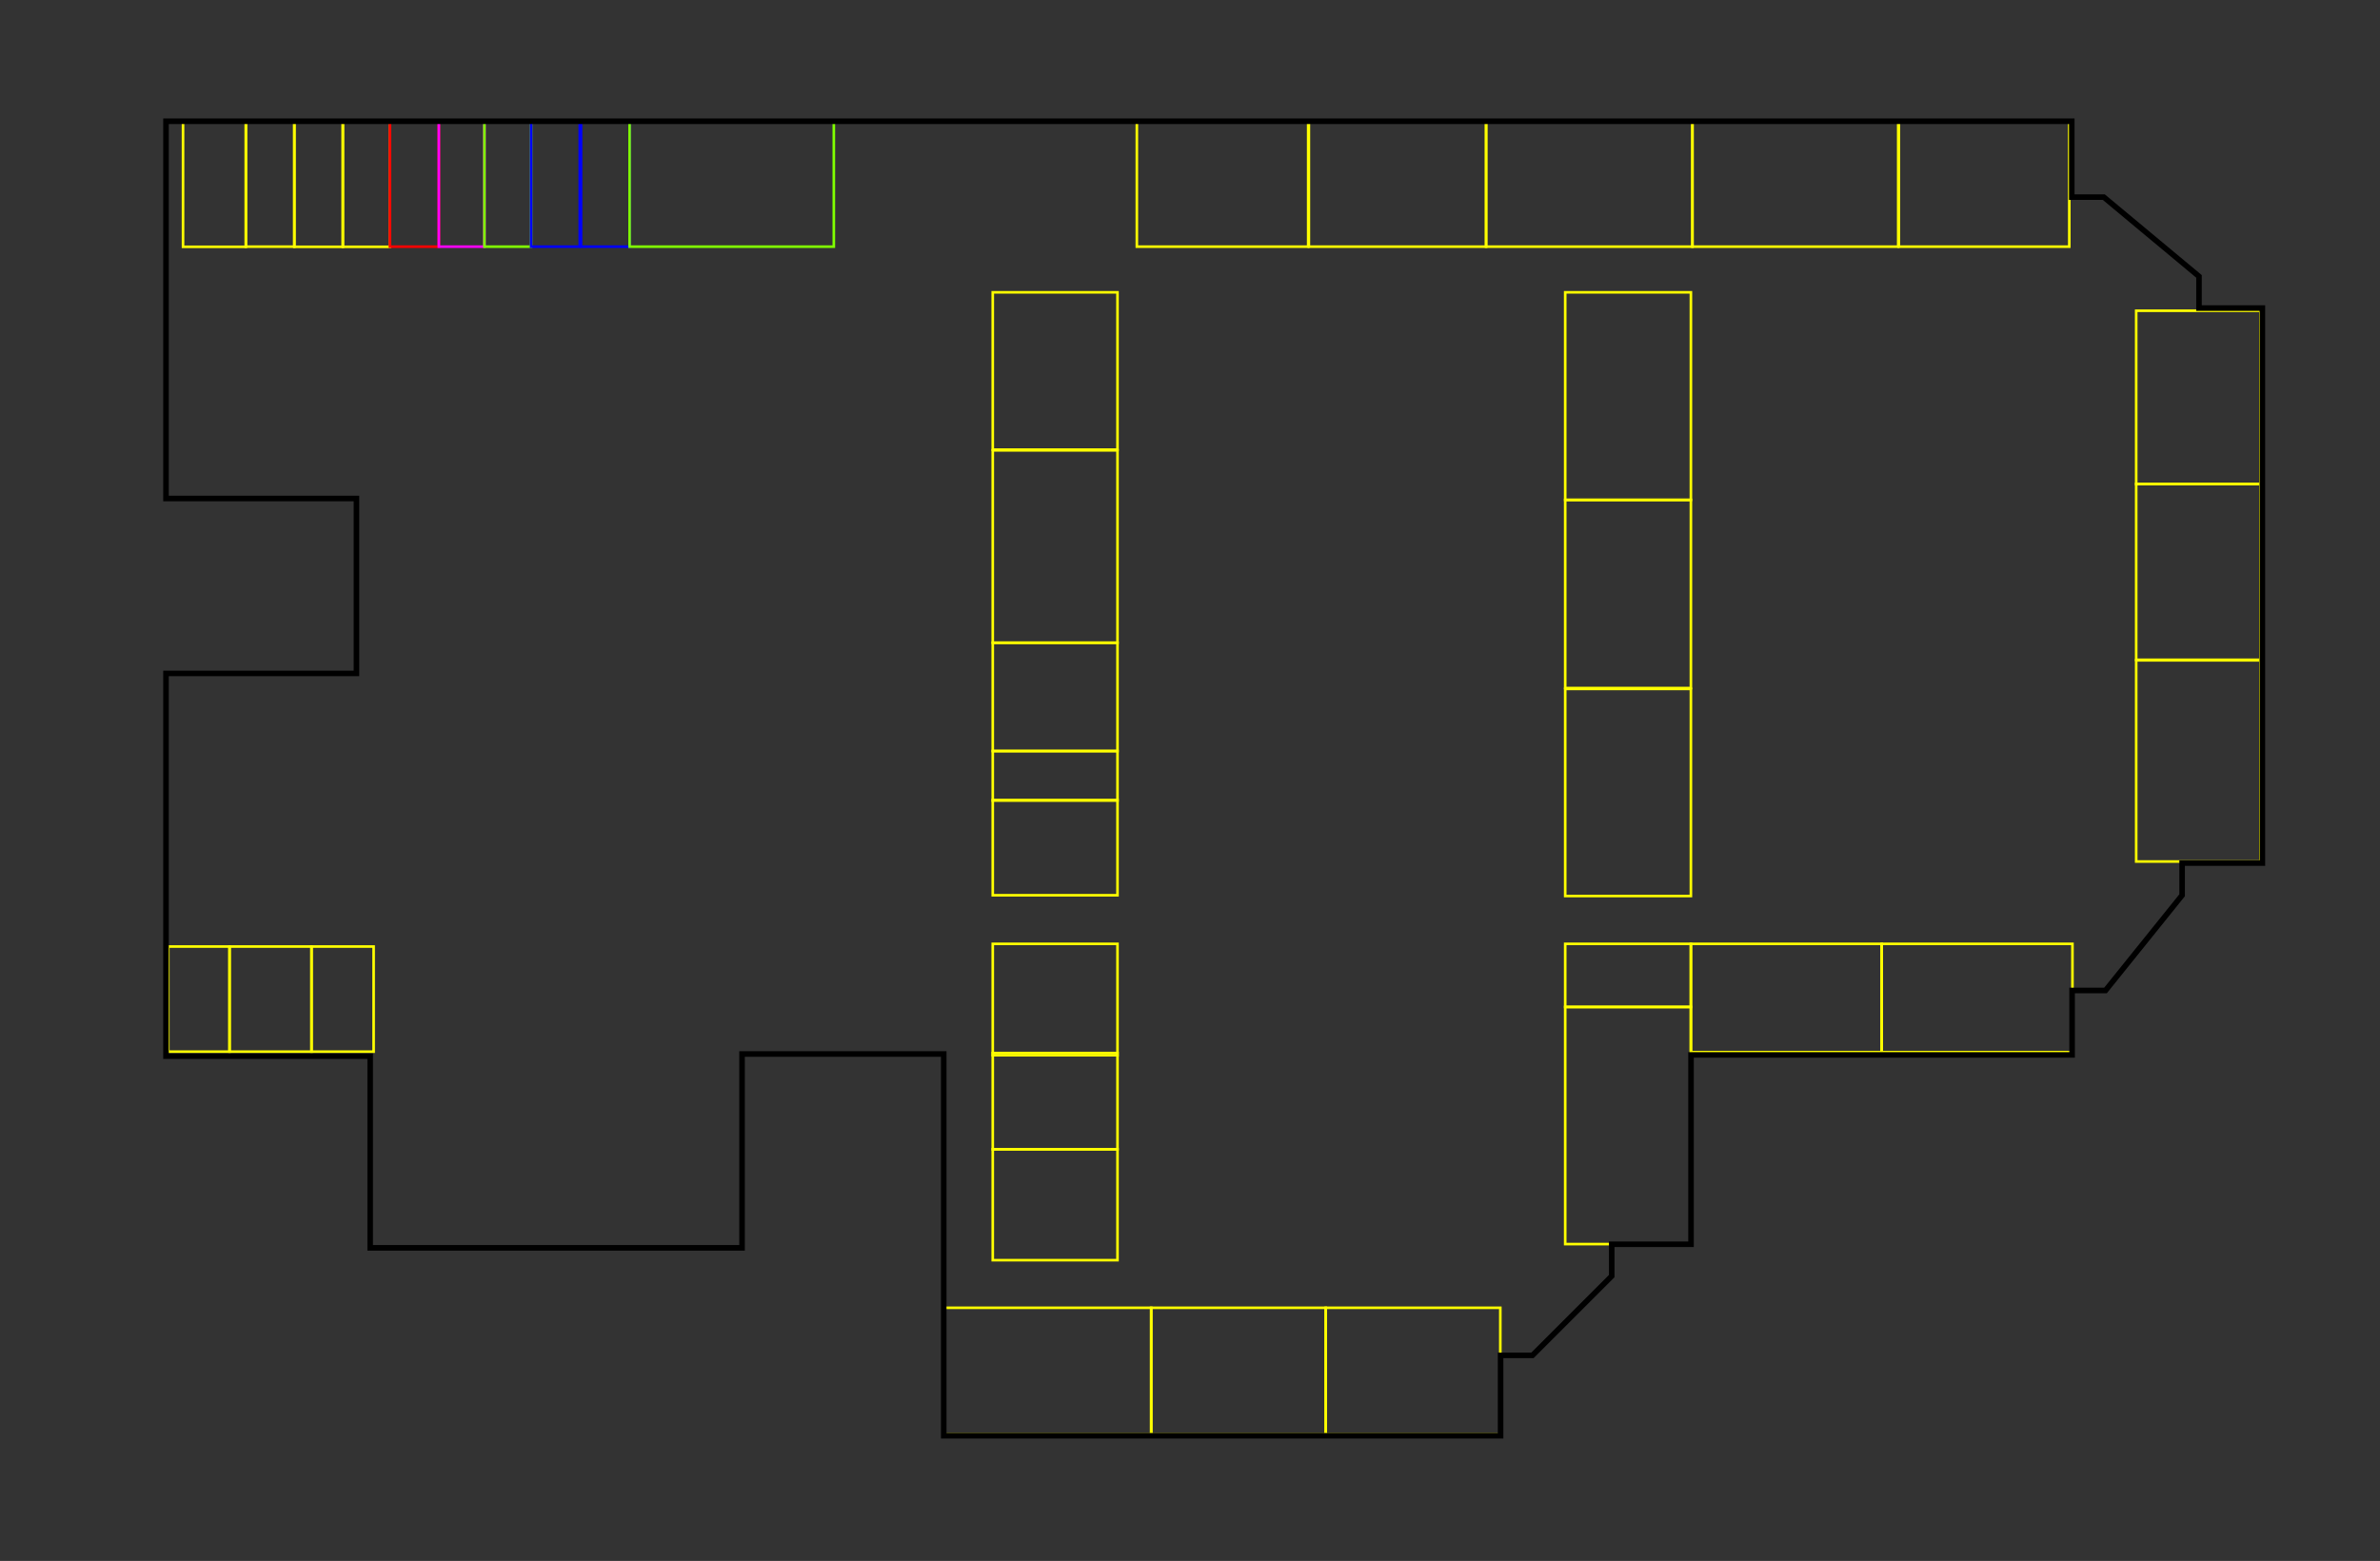 <?xml version="1.0" encoding="utf-8"?>
<!-- Generator: Adobe Illustrator 16.0.0, SVG Export Plug-In . SVG Version: 6.00 Build 0)  -->
<!DOCTYPE svg PUBLIC "-//W3C//DTD SVG 1.1//EN" "http://www.w3.org/Graphics/SVG/1.1/DTD/svg11.dtd">
<svg version="1.1" xmlns="http://www.w3.org/2000/svg" xmlns:xlink="http://www.w3.org/1999/xlink" x="0px" y="0px"
	 width="100%" height="100%" viewBox="0 0 428.979 281.404" style="enable-background:new 0 0 428.979 281.404;"
	 xml:space="preserve">
<rect x="0" y="0" width="428.979" height="281.404" fill="#333333" stroke="none"/>
<style type="text/css">
<![CDATA[
	.st0{display:inline;fill:none;stroke:#FFFF00;stroke-width:0.469;stroke-miterlimit:10;}
	.st1{display:inline;fill:none;stroke:#F91100;stroke-width:0.469;stroke-miterlimit:10;}
	.st2{display:inline;opacity:1;fill:none;stroke:#000000;stroke-miterlimit:10;}
	.st3{display:inline;fill:none;stroke:#0000FF;stroke-width:0.469;stroke-miterlimit:10;}
	.st4{display:inline;fill:none;stroke:#80FF00;stroke-width:0.469;stroke-miterlimit:10;}
	.st6{fill:none;stroke:#000000;stroke-miterlimit:10;}
	.st7{fill:none;stroke:#80FF01;stroke-width:0.469;stroke-miterlimit:10;}
	.st8{display:inline;fill:none;stroke:#FF0000;stroke-width:0.469;stroke-miterlimit:10;}
	.st9{fill:none;stroke:#828BFF;stroke-width:0.469;stroke-miterlimit:10;}
	.st10{fill:none;stroke:#FFFF00;stroke-width:0.469;stroke-miterlimit:10;}
	.st11{fill:none;stroke:#F91100;stroke-width:0.469;stroke-miterlimit:10;}
	.st12{display:inline;fill:none;stroke:#FF00FF;stroke-width:0.469;stroke-miterlimit:10;}
	.st13{display:none;}
	.st14{display:inline;fill:none;stroke:#80FF01;stroke-width:0.469;stroke-miterlimit:10;}
	.st15{display:inline;fill:none;stroke:#828BFF;stroke-width:0.469;stroke-miterlimit:10;}
]]>
</style>
<g id="Pav1" class="st13" style="display:inline">
	<rect id="s1036" x="32.988" y="21.888" class="st0" width="11.325" height="22.605"/>
	<rect id="s1035" x="44.313" y="21.859" class="st0" width="8.739" height="22.605"/>
	<rect id="s1034" x="53.052" y="21.888" class="st0" width="8.739" height="22.605"/>
	<rect id="s1033" x="61.792" y="21.888" class="st0" width="8.489" height="22.605"/>
	<rect id="s1032" x="70.28" y="21.859" class="st8" width="8.818" height="22.605"/>
	<rect id="s1031" x="79.098" y="21.859" class="st12" width="8.214" height="22.605"/>
	<rect id="s1030" x="87.312" y="21.859" class="st14" width="8.422" height="22.605"/>
	<rect id="s1029" x="95.734" y="21.859" class="st3" width="8.76" height="22.605"/>
	<rect id="s1028" x="104.726" y="21.859" class="st3" width="8.76" height="22.605"/>
	<rect id="s1027" x="113.485" y="21.859" class="st4" width="36.807" height="22.605"/>
	<rect id="s1001" x="178.938" y="52.698" class="st0" width="22.482" height="28.362"/>
	<rect id="s1002" x="178.938" y="81.192" class="st0" width="22.482" height="34.674"/>
	<rect id="s1003" x="178.938" y="115.866" class="st0" width="22.482" height="19.527"/>
	<rect id="s1004" x="178.938" y="135.394" class="st0" width="22.482" height="8.929"/>
	<rect id="s1005" x="178.938" y="144.237" class="st0" width="22.482" height="17.155"/>
	<rect id="s1006" x="178.938" y="170.154" class="st0" width="22.482" height="20.08"/>
	<rect id="s1007" x="178.938" y="189.837" class="st0" width="22.482" height="17.349"/>
	<rect id="s1008" x="178.938" y="207.186" class="st0" width="22.482" height="19.993"/>
	<rect id="s1009" x="170.273" y="235.761" class="st0" width="37.223" height="22.832"/>
	<rect id="s1010" x="207.497" y="235.761" class="st0" width="31.463" height="22.832"/>
	<rect id="s1011" x="238.959" y="235.761" class="st0" width="31.463" height="22.832"/>
	<rect id="s1012" x="282.118" y="181.529" class="st0" width="22.655" height="42.75"/>
	<rect id="s1013" x="282.118" y="170.154" class="st0" width="22.655" height="11.375"/>
	<rect id="s1014" x="282.118" y="124.197" class="st0" width="22.655" height="37.332"/>
	<rect id="s1015" x="282.118" y="90.121" class="st0" width="22.655" height="33.921"/>
	<rect id="s1016" x="282.118" y="52.698" class="st0" width="22.655" height="37.423"/>
	<rect id="s1017" x="304.773" y="170.154" class="st0" width="34.386" height="19.525"/>
	<rect id="s1018" x="339.159" y="170.154" class="st0" width="34.386" height="19.525"/>
	<rect id="s1019" x="385.034" y="119.043" class="st0" width="22.398" height="36.268"/>
	<rect id="s1020" x="385.034" y="87.25" class="st0" width="22.398" height="31.694"/>
	<rect id="s1021" x="385.034" y="56.018" class="st0" width="22.398" height="31.233"/>
	<rect id="s1022" x="342.248" y="21.859" class="st0" width="30.726" height="22.606"/>
	<rect id="s1023" x="305.05" y="21.859" class="st0" width="37.089" height="22.606"/>
	<rect id="s1024" x="267.861" y="21.859" class="st0" width="37.189" height="22.606"/>
	<rect id="s1025" x="235.916" y="21.859" class="st0" width="31.945" height="22.606"/>
	<rect id="s1026" x="204.908" y="21.859" class="st0" width="30.884" height="22.606"/>
	<rect id="s1047" x="30.329" y="170.637" class="st0" width="11.044" height="18.95"/>
	<rect id="s1048" x="41.373" y="170.637" class="st0" width="14.772" height="18.95"/>
	<rect id="s1049" x="56.145" y="170.637" class="st0" width="11.199" height="18.95"/>
	<polygon id="ContornoPv1" class="st2" points="29.92,190.404 29.92,121.404 64.249,121.404 64.249,89.867 29.92,89.867 
		29.92,21.859 373.424,21.859 373.424,35.534 379.193,35.534 396.356,49.828 396.356,55.54 407.78,55.54 407.78,155.597 
		393.313,155.597 393.313,161.393 379.501,178.557 373.481,178.557 373.481,190.178 304.796,190.178 304.796,224.309 
		290.502,224.309 290.502,230.049 276.208,244.343 270.469,244.343 270.469,258.833 170.102,258.833 170.102,190.009 
		133.749,190.009 133.749,224.956 66.725,224.956 66.725,190.404 	"/>
</g>
<g id="Pav2" class="st13">
	<rect id="s2039" x="65.093" y="21.888" class="st15" width="14.177" height="22.605"/>
	<rect id="s2038" x="79.27" y="21.844" class="st1" width="14.091" height="22.605"/>
	<rect id="s2037" x="93.361" y="21.859" class="st4" width="14.507" height="22.605"/>
	<rect id="s2036" x="107.868" y="21.888" class="st4" width="14.208" height="22.605"/>
	<rect id="s2035" x="122.075" y="21.859" class="st4" width="45.741" height="22.605"/>
	<rect id="s2001" x="178.938" y="52.698" class="st0" width="22.482" height="11.332"/>
	<rect id="s2002" x="178.938" y="63.854" class="st0" width="22.482" height="22.131"/>
	<rect id="s2003" x="178.938" y="85.986" class="st0" width="22.482" height="25.167"/>
	<rect id="s2004" x="178.938" y="111.153" class="st0" width="22.482" height="19.667"/>
	<rect id="s2005" x="178.938" y="130.82" class="st0" width="22.482" height="27.784"/>
	<rect id="s2006" x="178.938" y="170.154" class="st14" width="22.482" height="29.5"/>
	<rect id="s2007" x="178.938" y="199.654" class="st14" width="22.482" height="27.524"/>
	<rect id="s2008" x="170.273" y="235.761" class="st14" width="37.223" height="22.832"/>
	<rect id="s2009" x="207.497" y="235.761" class="st1" width="31.463" height="22.832"/>
	<rect id="s2010" x="238.959" y="235.761" class="st1" width="31.463" height="22.832"/>
	<rect id="s2011" x="282.118" y="205.363" class="st1" width="22.655" height="18.916"/>
	<rect id="s2012" x="282.118" y="186.447" class="st1" width="22.655" height="18.916"/>
	<rect id="s2017" x="282.118" y="170.154" class="st1" width="11.327" height="16.293"/>
	<rect id="s2018" x="293.446" y="170.154" class="st1" width="11.327" height="16.293"/>
	<rect id="s2013" x="282.118" y="125.57" class="st1" width="22.655" height="35.959"/>
	<rect id="s2014" x="282.118" y="100.904" class="st1" width="22.655" height="24.667"/>
	<rect id="s2015" x="282.118" y="77.448" class="st1" width="22.655" height="23.456"/>
	<rect id="s2016" x="282.118" y="52.698" class="st1" width="22.655" height="24.75"/>
	<rect id="s2019" x="304.773" y="170.154" class="st1" width="11.886" height="19.525"/>
	<rect id="s2020" x="316.659" y="170.154" class="st1" width="11.886" height="19.525"/>
	<rect id="s2021" x="328.544" y="170.154" class="st1" width="11.886" height="19.525"/>
	<rect id="s2022" x="340.43" y="170.154" class="st1" width="11.886" height="19.525"/>
	<rect id="s2023" x="352.316" y="170.154" class="st1" width="21.229" height="19.525"/>
	<rect id="s2024" x="385.034" y="130.402" class="st15" width="22.398" height="24.908"/>
	<rect id="s2025" x="385.034" y="104.902" class="st15" width="22.398" height="25.5"/>
	<rect id="s2026" x="385.034" y="89.402" class="st15" width="22.398" height="15.5"/>
	<rect id="s2027" x="385.034" y="55.54" class="st15" width="22.398" height="33.863"/>
	<rect id="s2030" x="308.346" y="21.859" class="st15" width="25.771" height="22.606"/>
	<rect id="s2029" x="334.117" y="21.859" class="st15" width="25.771" height="22.606"/>
	<rect id="s2028" x="359.887" y="21.859" class="st15" width="13.537" height="22.606"/>
	<rect id="s2031" x="282.571" y="21.859" class="st14" width="25.775" height="22.606"/>
	<rect id="s2032" x="245.382" y="21.859" class="st14" width="37.189" height="22.606"/>
	<rect id="s2033" x="225.086" y="21.859" class="st14" width="20.296" height="22.606"/>
	<rect id="s2034" x="204.908" y="21.859" class="st14" width="20.178" height="22.606"/>
	<rect id="s2076" x="30.329" y="170.637" class="st15" width="36.331" height="18.95"/>
	<rect id="s2077" x="133.786" y="170.637" class="st1" width="35.811" height="18.95"/>
	<polygon id="ContornoPv2" class="st2" points="29.92,190.404 29.92,121.404 64.249,121.404 64.249,89.867 29.92,89.867 
		29.92,21.859 373.424,21.859 373.424,35.534 379.193,35.534 396.356,49.828 396.356,55.54 407.78,55.54 407.78,155.597 
		393.313,155.597 393.313,161.393 379.501,178.557 373.481,178.557 373.481,190.178 304.796,190.178 304.796,224.309 
		290.502,224.309 290.502,230.049 276.208,244.343 270.469,244.343 270.469,258.833 170.102,258.833 170.102,190.009 
		133.749,190.009 133.749,224.956 66.725,224.956 66.725,190.404 	"/>
</g>
<g id="Pav3" class="st13">
	<rect id="s3056" x="29.92" y="21.888" class="st11" width="26.508" height="22.605"/>
	<rect id="s3055" x="56.428" y="21.844" class="st11" width="19.731" height="22.605"/>
	<rect id="s3054" x="76.159" y="21.844" class="st11" width="20.209" height="22.605"/>
	<rect id="s3053" x="96.368" y="21.888" class="st11" width="19.97" height="22.605"/>
	<rect id="s3052e3051" x="116.338" y="21.859" class="st11" width="34.559" height="22.605"/>
	<rect id="s3050" x="150.897" y="21.859" class="st11" width="17.279" height="22.605"/>
	<rect id="s3001" x="178.938" y="52.779" class="st11" width="22.482" height="36.793"/>
	<rect id="s3002" x="178.938" y="89.572" class="st11" width="22.482" height="11.916"/>
	<rect id="s3004" x="178.938" y="112.905" class="st11" width="22.482" height="13.916"/>
	<rect id="s3003" x="178.938" y="101.488" class="st11" width="22.482" height="11.416"/>
	<rect id="s3005" x="178.938" y="126.821" class="st11" width="22.482" height="17.001"/>
	<rect id="s3007_1_" x="178.938" y="143.822" class="st11" width="11.958" height="17.707"/>
	<rect id="s3006" x="190.896" y="143.822" class="st11" width="10.523" height="17.707"/>
	<rect id="s3012" x="178.938" y="202.821" class="st11" width="22.482" height="12.083"/>
	<rect id="s3011" x="178.938" y="192.489" class="st11" width="22.482" height="10.332"/>
	<rect id="s3010" x="178.938" y="182.157" class="st11" width="22.482" height="10.332"/>
	<rect id="s3008" x="178.938" y="170.637" class="st11" width="11.241" height="11.521"/>
	<rect id="s3007" x="190.178" y="170.637" class="st11" width="11.241" height="11.521"/>
	<rect id="s3013" x="178.938" y="214.904" class="st11" width="22.482" height="12.274"/>
	<rect id="s3016" x="217.146" y="235.761" class="st7" width="19.875" height="22.832"/>
	<rect id="s3015" x="193.521" y="235.761" class="st11" width="23.562" height="22.832"/>
	<rect id="s3014" x="170.102" y="235.761" class="st11" width="23.419" height="22.832"/>
	<rect id="s3017" x="237.021" y="235.761" class="st7" width="18.875" height="22.832"/>
	<rect id="s3018" x="255.896" y="235.761" class="st7" width="14.526" height="22.832"/>
	<rect id="s3019" x="282.118" y="200.821" class="st7" width="22.655" height="23.458"/>
	<rect id="s3020" x="282.118" y="170.154" class="st7" width="22.655" height="30.667"/>
	<rect id="s3028" x="304.773" y="170.154" class="st7" width="12.373" height="19.525"/>
	<rect id="s3022" x="282.118" y="149.404" class="st7" width="22.655" height="12.125"/>
	<rect id="s3023" x="282.118" y="138.279" class="st7" width="22.655" height="11.125"/>
	<rect id="s3024" x="282.118" y="123.904" class="st7" width="22.655" height="14.375"/>
	<rect id="s3025" x="282.118" y="103.904" class="st7" width="22.655" height="20"/>
	<rect id="s3026" x="282.118" y="83.904" class="st7" width="22.655" height="20"/>
	<rect id="s3027" x="282.118" y="63.904" class="st7" width="22.655" height="20"/>
	<rect id="s3045" x="282.118" y="52.779" class="st9" width="22.655" height="11.125"/>
	<rect id="s3029" x="317.146" y="170.154" class="st9" width="11.398" height="19.525"/>
	<rect id="s3030" x="328.583" y="170.154" class="st9" width="10.625" height="19.525"/>
	<rect id="s3031" x="339.208" y="170.154" class="st9" width="11.5" height="19.525"/>
	<rect id="s3032" x="350.708" y="170.154" class="st9" width="11.438" height="19.525"/>
	<rect id="s3033" x="362.146" y="170.154" class="st9" width="11.398" height="19.525"/>
	<rect id="s3034" x="385.034" y="144.404" class="st9" width="22.398" height="10.906"/>
	<rect id="s3035" x="385.034" y="132.31" class="st9" width="22.398" height="12.095"/>
	<rect id="s3036" x="385.034" y="118.349" class="st9" width="22.398" height="13.961"/>
	<rect id="s3037" x="385.034" y="101.129" class="st9" width="22.398" height="17.219"/>
	<rect id="s3038" x="385.034" y="55.54" class="st9" width="22.398" height="45.59"/>
	<rect id="s3044" x="288.001" y="21.859" class="st9" width="14.164" height="22.606"/>
	<rect id="s3043" x="302.166" y="21.859" class="st9" width="14.469" height="22.606"/>
	<rect id="s3042" x="316.634" y="21.859" class="st9" width="14.229" height="22.606"/>
	<rect id="s3041" x="330.864" y="21.859" class="st9" width="14.164" height="22.606"/>
	<rect id="s3040" x="345.028" y="21.859" class="st9" width="14.469" height="22.606"/>
	<rect id="s3039" x="359.497" y="21.859" class="st9" width="14.229" height="22.606"/>
	<rect id="s3046" x="262.226" y="21.859" class="st9" width="25.776" height="22.606"/>
	<rect id="s3047" x="239.386" y="21.859" class="st9" width="22.84" height="22.606"/>
	<rect id="s3048" x="216.666" y="21.859" class="st9" width="22.72" height="22.606"/>
	<rect id="s3049" x="204.908" y="21.859" class="st9" width="11.757" height="22.606"/>
	<rect id="s3118" x="50.396" y="170.637" class="st10" width="34.187" height="18.95"/>
	<rect id="s3117" x="33.302" y="170.637" class="st10" width="17.094" height="18.95"/>
	<rect id="s3009A" x="150.479" y="170.637" class="st11" width="19.667" height="18.95"/>
	<rect id="s3009Be3009C" x="119.646" y="170.637" class="st11" width="30.833" height="18.95"/>
	<rect id="s3124" x="99.146" y="170.637" class="st10" width="20.5" height="18.95"/>
	<rect id="s3123" x="113.771" y="189.587" class="st10" width="19.875" height="34.692"/>
	<rect id="s3122" x="99.146" y="201.654" class="st10" width="14.563" height="22.625"/>
	<rect id="s3121" x="84.583" y="206.934" class="st10" width="14.563" height="17.346"/>
	<rect id="s3120" x="66.725" y="201.654" class="st10" width="17.858" height="22.625"/>
	<rect id="s3119" x="66.725" y="189.587" class="st10" width="17.858" height="12.067"/>
	<polygon id="ContornoPv3" class="st2" points="29.92,190.404 29.92,121.404 64.249,121.404 64.249,89.867 29.92,89.867 
		29.92,21.859 373.424,21.859 373.424,35.534 379.193,35.534 396.356,49.828 396.356,55.54 407.78,55.54 407.78,155.597 
		393.313,155.597 393.313,161.393 379.501,178.557 373.481,178.557 373.481,190.178 304.796,190.178 304.796,224.309 
		290.502,224.309 290.502,230.049 276.208,244.343 270.469,244.343 270.469,258.833 170.102,258.833 170.102,190.009 
		133.749,190.009 133.749,224.956 66.725,224.956 66.725,190.404 	"/>
</g>
<g id="Pav4" class="st13">
	<rect id="s4112" x="29.92" y="21.888" class="st14" width="10.226" height="12.933"/>
	<rect id="s4110" x="40.146" y="21.844" class="st14" width="11.5" height="12.977"/>
	<rect id="s4108" x="51.646" y="21.844" class="st14" width="11.667" height="12.977"/>
	<rect id="s4106" x="63.312" y="21.888" class="st14" width="11.425" height="12.933"/>
	<rect id="s4104" x="74.738" y="21.859" class="st14" width="11.408" height="12.962"/>
	<rect id="s4111" x="29.92" y="40.731" class="st14" width="12.862" height="11.65"/>
	<rect id="s4109" x="42.782" y="40.691" class="st14" width="11.549" height="11.689"/>
	<rect id="s4107" x="54.332" y="40.691" class="st14" width="14.693" height="11.689"/>
	<rect id="s4105" x="69.025" y="40.731" class="st14" width="14.519" height="11.65"/>
	<rect id="s4103" x="83.544" y="40.705" class="st14" width="14.593" height="11.676"/>
	<rect id="s4100" x="98.137" y="40.691" class="st14" width="11.246" height="11.689"/>
	<rect id="s4098" x="109.383" y="40.691" class="st14" width="11.5" height="11.689"/>
	<rect id="s4096" x="120.883" y="40.731" class="st14" width="11.612" height="11.65"/>
	<rect id="s4194" x="132.496" y="40.705" class="st14" width="11.551" height="11.676"/>
	<rect id="s4102" x="98.137" y="21.888" class="st14" width="11.315" height="12.933"/>
	<rect id="s4101" x="109.383" y="21.844" class="st14" width="11.5" height="12.977"/>
	<rect id="s4099" x="120.883" y="21.844" class="st14" width="8.625" height="12.977"/>
	<rect id="s4097" x="129.508" y="21.866" class="st14" width="8.675" height="12.955"/>
	<rect id="s4095" x="138.183" y="21.852" class="st14" width="9.04" height="12.969"/>
	<rect id="s4092" x="205.146" y="21.888" class="st14" width="11" height="12.933"/>
	<rect id="s4091" x="216.146" y="21.874" class="st14" width="11.408" height="12.962"/>
	<rect id="sdm01" x="213.312" y="40.647" class="st14" width="14.242" height="11.65"/>
	<rect id="sdm02" x="227.554" y="40.621" class="st14" width="14.61" height="11.676"/>
	<rect id="sdm03" x="242.164" y="40.607" class="st14" width="11.419" height="11.689"/>
	<rect id="sdm04" x="253.583" y="40.607" class="st14" width="11.594" height="11.689"/>
	<rect id="sdcc01" x="265.177" y="40.647" class="st14" width="20.053" height="11.65"/>
	<rect id="s4089" x="227.375" y="21.888" class="st14" width="8.896" height="12.933"/>
	<rect id="s4087" x="236.271" y="21.844" class="st14" width="11.5" height="12.977"/>
	<rect id="s4085" x="247.771" y="21.844" class="st14" width="11.625" height="12.977"/>
	<rect id="s4083" x="259.396" y="21.877" class="st14" width="11.562" height="12.955"/>
	<rect id="s4082" x="270.958" y="21.852" class="st14" width="11.16" height="12.969"/>
	<rect id="s4014" x="193.083" y="245.693" class="st14" width="11.562" height="13.126"/>
	<rect id="s4016" x="204.646" y="245.68" class="st14" width="11.453" height="13.153"/>
	<rect id="s4012" x="170.102" y="245.678" class="st14" width="11.545" height="13.126"/>
	<rect id="s4013" x="181.647" y="245.664" class="st14" width="11.436" height="13.153"/>
	<rect id="s4018" x="216.099" y="245.68" class="st14" width="8.677" height="13.153"/>
	<rect id="s4020" x="224.776" y="245.649" class="st14" width="11.459" height="13.184"/>
	<rect id="s4022" x="236.235" y="245.635" class="st14" width="11.674" height="13.198"/>
	<rect id="s4024" x="247.909" y="245.657" class="st14" width="11.592" height="13.198"/>
	<rect id="s4025" x="259.475" y="245.68" class="st14" width="10.788" height="13.153"/>
	<rect id="s4015" x="201.419" y="228.419" class="st14" width="11.758" height="11.424"/>
	<rect id="s4017" x="213.177" y="228.381" class="st14" width="11.599" height="11.462"/>
	<rect id="s4019" x="224.776" y="228.381" class="st14" width="11.589" height="11.462"/>
	<rect id="s4021" x="236.365" y="228.409" class="st14" width="11.544" height="11.443"/>
	<rect id="s4023" x="247.909" y="228.387" class="st14" width="11.566" height="11.456"/>
	<rect id="s4033" x="274.283" y="150.425" class="st14" width="10.935" height="11.234"/>
	<rect id="s4035" x="274.27" y="138.822" class="st14" width="10.96" height="11.603"/>
	<rect id="s4037" x="274.283" y="127.344" class="st14" width="10.935" height="11.479"/>
	<rect id="s4039" x="274.246" y="115.928" class="st14" width="10.972" height="11.416"/>
	<rect id="s4043" x="274.246" y="78.267" class="st14" width="10.972" height="11.478"/>
	<rect id="s4041" x="274.246" y="89.744" class="st14" width="10.972" height="14.407"/>
	<rect id="s4045" x="274.273" y="66.754" class="st14" width="10.954" height="11.513"/>
	<rect id="s4047" x="274.251" y="52.297" class="st14" width="10.966" height="14.457"/>
	<rect id="s4093" x="147.223" y="21.859" class="st14" width="19.685" height="22.156"/>
	<rect id="s4001" x="178.938" y="52.779" class="st14" width="22.482" height="19.626"/>
	<rect id="s4003" x="178.938" y="72.405" class="st14" width="22.482" height="35"/>
	<rect id="s4005" x="178.938" y="118.529" class="st14" width="22.482" height="11.625"/>
	<rect id="s4004" x="178.938" y="107.405" class="st14" width="22.482" height="11.124"/>
	<rect id="s4006" x="178.938" y="130.154" class="st14" width="22.482" height="20.25"/>
	<rect id="s4007" x="178.938" y="150.404" class="st14" width="8.208" height="11.125"/>
	<rect id="s4221" x="29.92" y="170.637" class="st0" width="13.095" height="19.768"/>
	<rect id="s4008" x="187.146" y="150.404" class="st14" width="14.273" height="11.125"/>
	<rect id="s4009" x="178.938" y="170.637" class="st14" width="11.241" height="11.521"/>
	<rect id="sdcc03" x="190.178" y="170.637" class="st14" width="11.241" height="11.521"/>
	<rect id="s4011" x="178.938" y="182.157" class="st14" width="22.482" height="57.695"/>
	<rect id="s4026" x="291.565" y="216.907" class="st14" width="13.208" height="7.372"/>
	<rect id="s4028" x="291.565" y="207.907" class="st14" width="13.208" height="9"/>
	<rect id="s4030" x="291.565" y="198.967" class="st14" width="13.208" height="8.94"/>
	<rect id="s4027" x="274.283" y="199.342" class="st14" width="10.935" height="14.562"/>
	<rect id="s4029" x="274.283" y="184.904" class="st14" width="10.935" height="14.438"/>
	<rect id="s4031" x="274.283" y="170.736" class="st14" width="10.935" height="14.168"/>
	<rect id="s4051" x="291.565" y="170.736" class="st15" width="8.284" height="18.943"/>
	<rect id="sde01" x="291.565" y="190.086" class="st15" width="13.208" height="8.881"/>
	<polygon id="s4052" class="st15" points="317.021,189.68 299.849,189.68 299.849,170.736 317.021,170.736 319.896,170.736 
		319.896,179.217 317.021,179.217 	"/>
	<rect id="sde02" x="325.708" y="170.736" class="st15" width="14.643" height="18.943"/>
	<rect id="sde03" x="317.021" y="179.217" class="st15" width="8.688" height="10.961"/>
	<rect id="sde04" x="319.896" y="170.736" class="st15" width="5.812" height="8.48"/>
	<rect id="s4054" x="340.351" y="170.736" class="st15" width="19.92" height="18.943"/>
	<rect id="sde05" x="360.271" y="170.736" class="st15" width="13.273" height="18.943"/>
	<rect id="s4056" x="395.055" y="147.53" class="st15" width="12.377" height="7.78"/>
	<rect id="s4058" x="395.055" y="138.821" class="st15" width="12.377" height="8.709"/>
	<rect id="s4060" x="395.055" y="127.321" class="st15" width="12.377" height="11.5"/>
	<rect id="s4062" x="395.055" y="115.928" class="st15" width="12.377" height="11.394"/>
	<rect id="s4057" x="378.563" y="144.706" class="st15" width="10.627" height="10.948"/>
	<rect id="s4059" x="378.563" y="130.25" class="st15" width="10.627" height="14.456"/>
	<rect id="s4061" x="378.563" y="115.928" class="st15" width="10.627" height="14.322"/>
	<rect id="s4064" x="395.055" y="92.787" class="st15" width="12.377" height="10.864"/>
	<rect id="s4066" x="395.055" y="84.029" class="st15" width="12.377" height="8.758"/>
	<rect id="s4068" x="395.055" y="72.536" class="st15" width="12.377" height="11.493"/>
	<rect id="s4069" x="395.055" y="63.904" class="st15" width="12.377" height="8.632"/>
	<rect id="s4070" x="395.055" y="55.54" class="st15" width="12.377" height="8.365"/>
	<rect id="s4063" x="378.563" y="89.854" class="st15" width="10.627" height="14.14"/>
	<rect id="s4065" x="378.563" y="75.446" class="st15" width="10.627" height="14.408"/>
	<rect id="s4067" x="378.563" y="64.268" class="st15" width="10.627" height="11.179"/>
	<rect id="s4081" x="295.083" y="21.859" class="st15" width="10.463" height="12.962"/>
	<rect id="s4080" x="305.546" y="21.859" class="st15" width="11.604" height="12.962"/>
	<rect id="s4079" x="317.15" y="21.859" class="st15" width="8.644" height="12.962"/>
	<rect id="s4078" x="325.793" y="21.859" class="st15" width="11.437" height="12.962"/>
	<rect id="s4050" x="291.216" y="40.607" class="st15" width="22.989" height="11.689"/>
	<rect id="s4076" x="331.511" y="40.647" class="st15" width="11.598" height="11.65"/>
	<rect id="s4074" x="343.109" y="40.647" class="st15" width="11.51" height="11.65"/>
	<rect id="s4072" x="354.619" y="40.647" class="st15" width="14.319" height="11.65"/>
	<rect id="s4077" x="337.23" y="21.859" class="st15" width="8.753" height="12.962"/>
	<rect id="s4040" x="291.216" y="92.811" class="st15" width="14.407" height="10.906"/>
	<rect id="s4042" x="291.216" y="84.006" class="st15" width="14.407" height="8.805"/>
	<rect id="s4044" x="291.216" y="75.341" class="st15" width="14.407" height="8.665"/>
	<rect id="s4046" x="291.216" y="63.81" class="st15" width="14.407" height="11.531"/>
	<rect id="s4048" x="291.216" y="52.296" class="st15" width="14.407" height="11.514"/>
	<rect id="s4075" x="345.983" y="21.859" class="st15" width="8.636" height="12.962"/>
	<rect id="s4073" x="354.619" y="21.859" class="st15" width="8.636" height="12.962"/>
	<rect id="s4071" x="363.254" y="21.859" class="st15" width="10.17" height="12.962"/>
	<polygon id="s4222" class="st0" points="133.749,190.009 133.749,224.279 66.725,224.279 66.725,190.404 43.016,190.404 
		43.016,170.637 169.896,170.637 169.896,190.009 	"/>
	<polygon id="ContornoPv4" class="st2" points="29.92,190.404 29.92,121.404 64.249,121.404 64.249,89.867 29.92,89.867 
		29.92,21.859 373.424,21.859 373.424,35.534 379.193,35.534 396.356,49.828 396.356,55.54 407.78,55.54 407.78,155.597 
		393.313,155.597 393.313,161.393 379.501,178.557 373.481,178.557 373.481,190.178 304.796,190.178 304.796,224.309 
		290.502,224.309 290.502,230.049 276.208,244.343 270.469,244.343 270.469,258.833 170.102,258.833 170.102,190.009 
		133.749,190.009 133.749,224.956 66.725,224.956 66.725,190.404 	"/>
</g>
</svg>
